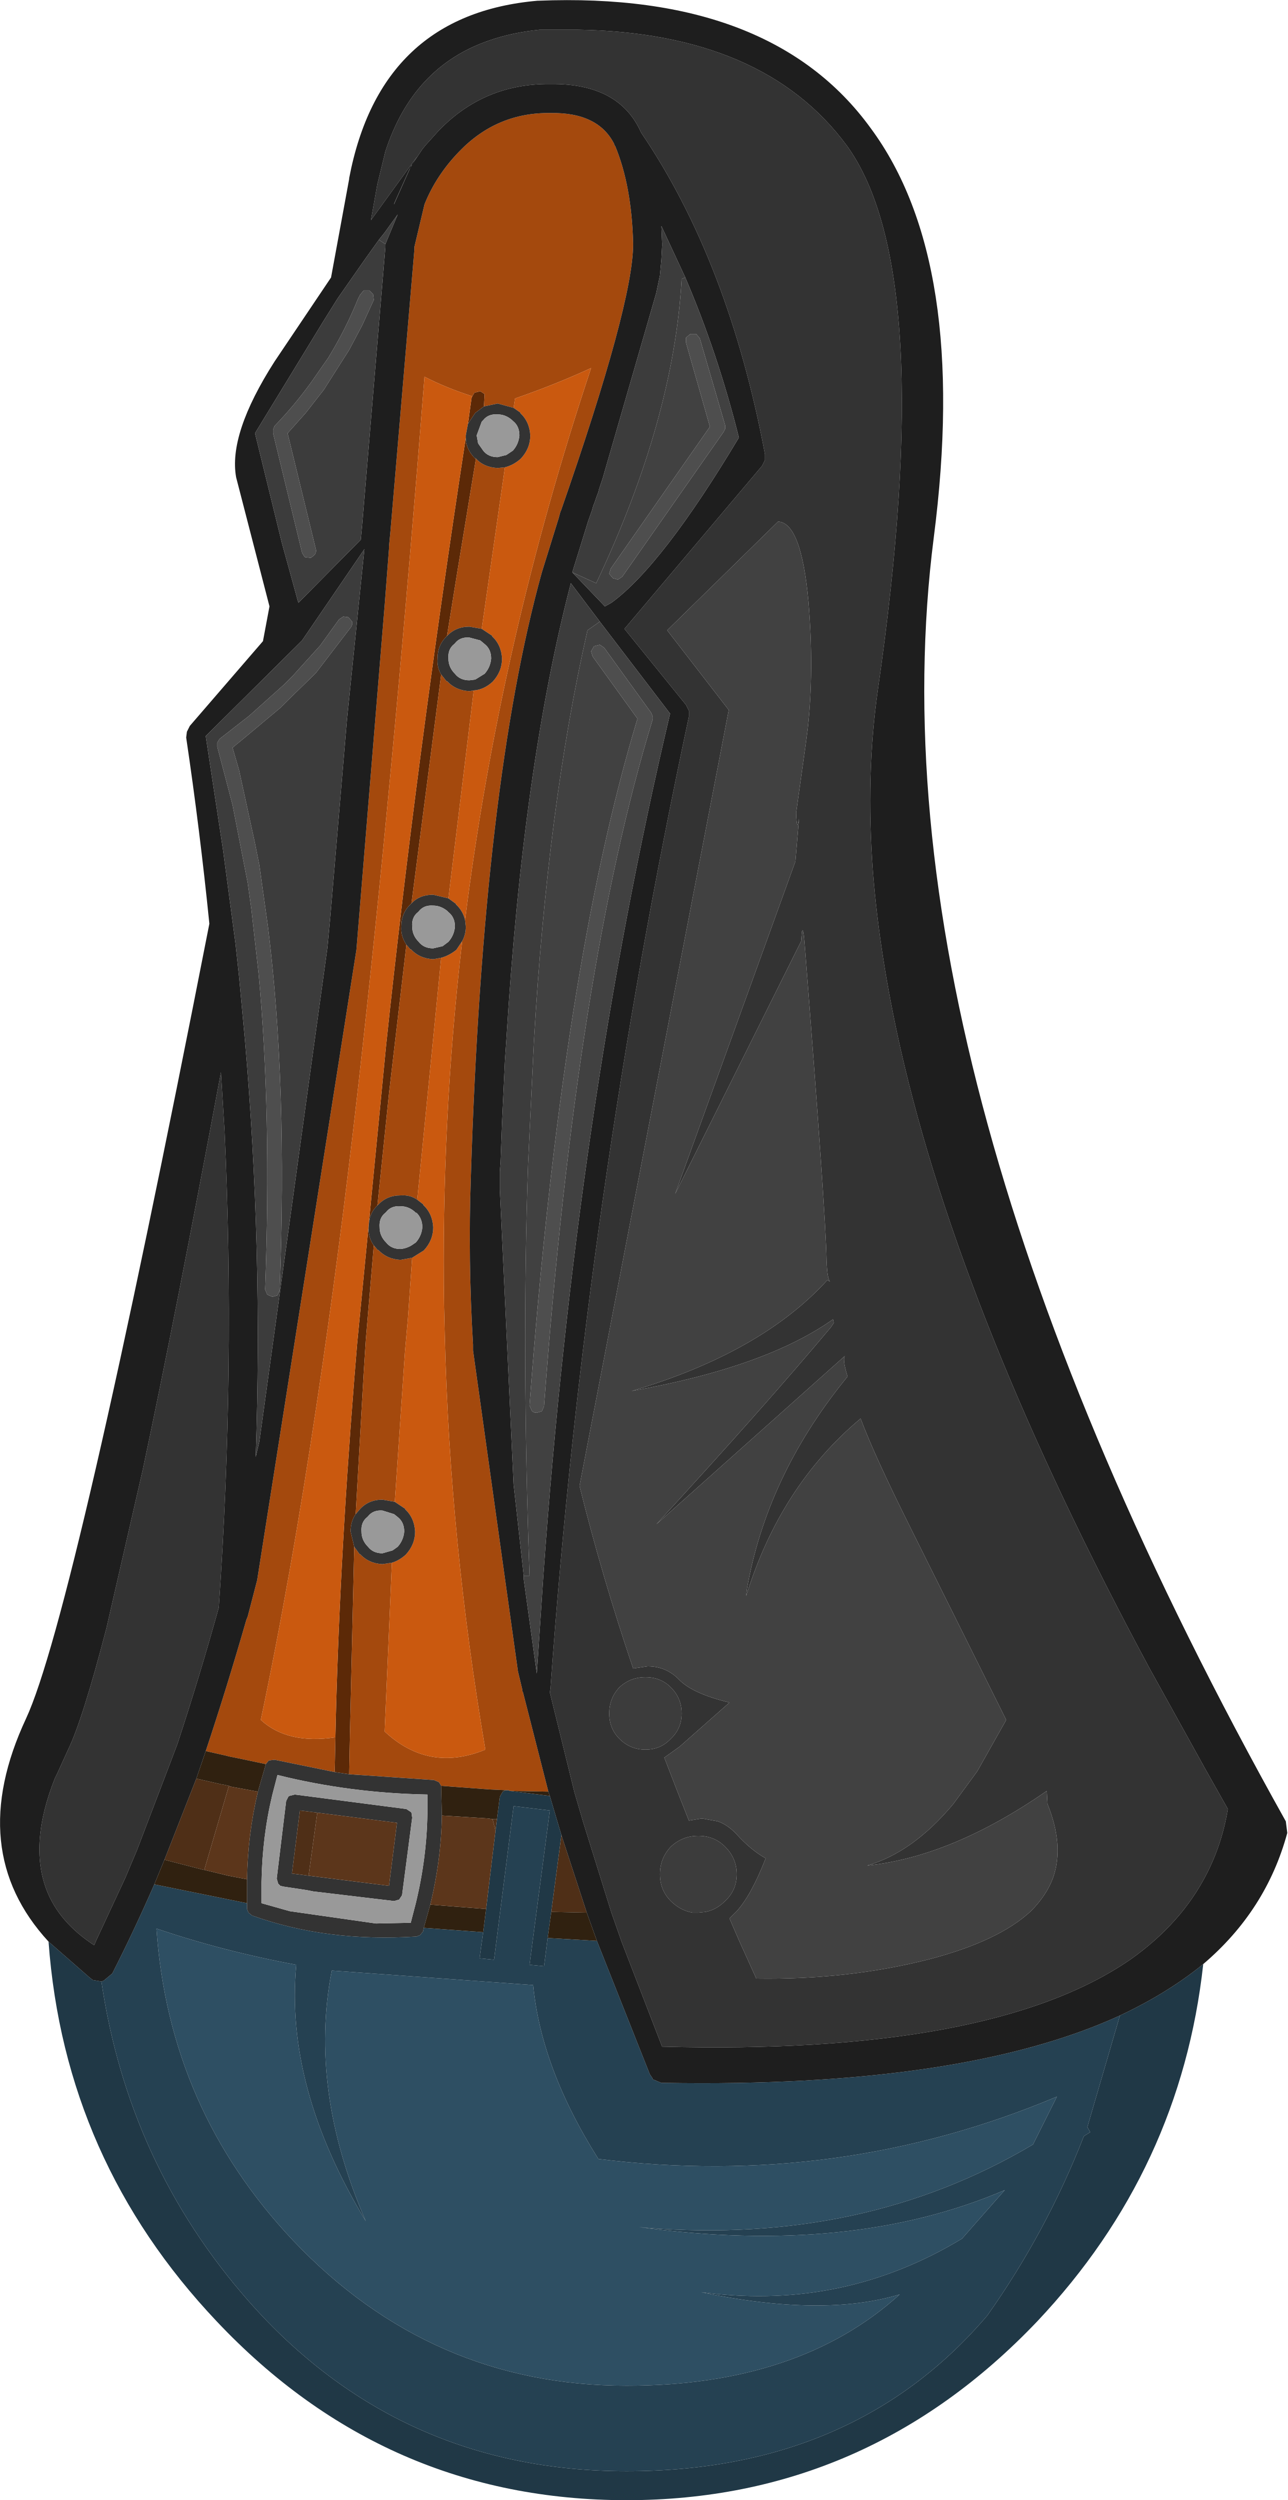 <?xml version="1.0" encoding="UTF-8" standalone="no"?>
<svg xmlns:ffdec="https://www.free-decompiler.com/flash" xmlns:xlink="http://www.w3.org/1999/xlink" ffdec:objectType="shape" height="172.55px" width="88.9px" xmlns="http://www.w3.org/2000/svg">
  <g transform="matrix(1.0, 0.0, 0.0, 1.0, 43.6, 133.9)">
    <path d="M-2.3 15.1 Q14.25 17.15 29.35 10.8 L27.7 14.1 Q16.0 21.05 1.0 19.85 L0.5 19.8 Q15.15 21.8 25.75 17.25 L22.8 20.6 Q14.7 25.5 5.25 24.35 L4.8 24.3 Q13.2 26.05 18.5 24.45 11.55 30.75 -0.35 30.75 -13.85 30.75 -23.35 20.75 -31.95 11.65 -32.8 -0.8 -28.25 0.75 -23.15 1.7 -23.95 10.15 -18.35 19.4 -22.3 10.3 -20.7 2.1 L-6.8 3.1 Q-6.25 8.85 -2.3 15.1" fill="#2e4f63" fill-rule="evenodd" stroke="none"/>
    <path d="M-2.4 0.05 L1.25 9.25 1.45 9.55 1.45 9.6 2.05 9.85 2.25 9.85 Q22.8 10.2 33.7 5.2 L31.45 12.9 31.65 13.25 31.25 13.5 31.2 13.55 Q28.65 20.1 24.55 25.9 15.4 36.65 -0.35 36.65 -16.1 36.65 -26.45 24.9 -34.75 15.45 -36.6 2.85 L-36.45 2.8 -35.85 2.3 Q-34.35 -0.65 -32.95 -3.85 L-26.55 -2.55 -26.55 -2.15 -26.45 -1.9 -26.2 -1.7 Q-21.05 0.15 -14.85 -0.25 L-14.6 -0.35 -14.4 -0.6 -14.35 -0.85 -10.25 -0.55 -10.5 1.25 -9.5 1.35 -8.15 -9.25 -5.65 -8.95 -7.05 1.7 -6.05 1.8 -5.8 -0.15 -2.4 0.05 M-2.3 15.1 Q-6.25 8.85 -6.8 3.1 L-20.7 2.1 Q-22.3 10.3 -18.35 19.4 -23.95 10.15 -23.15 1.7 -28.25 0.75 -32.8 -0.8 -31.95 11.65 -23.35 20.75 -13.85 30.75 -0.35 30.75 11.55 30.75 18.5 24.45 13.2 26.05 4.8 24.3 L5.25 24.35 Q14.7 25.5 22.8 20.6 L25.75 17.25 Q15.15 21.8 0.5 19.8 L1.0 19.85 Q16.0 21.05 27.7 14.1 L29.35 10.8 Q14.25 17.15 -2.3 15.1" fill="#254152" fill-rule="evenodd" stroke="none"/>
    <path d="M-5.65 -9.95 L-4.85 -7.25 -5.55 -1.95 -5.8 -0.15 -6.05 1.8 -7.05 1.7 -5.65 -8.95 -8.15 -9.25 -9.5 1.35 -10.5 1.25 -10.25 -0.55 -10.05 -2.15 -9.4 -7.55 -9.3 -8.35 -9.1 -9.9 -8.9 -10.25 -8.7 -10.35 -8.5 -10.35 -8.4 -10.3 -5.65 -9.95 M33.7 5.2 Q37.0 3.65 39.45 1.65 37.9 15.8 28.0 26.3 16.25 38.65 -0.35 38.65 -17.0 38.65 -28.65 26.3 -39.15 15.2 -40.25 0.1 L-37.45 2.55 -37.2 2.75 -36.6 2.85 Q-34.75 15.45 -26.45 24.9 -16.1 36.65 -0.35 36.65 15.4 36.65 24.55 25.9 28.65 20.1 31.2 13.55 L31.25 13.5 31.65 13.25 31.45 12.9 33.7 5.2" fill="#203846" fill-rule="evenodd" stroke="none"/>
    <path d="M-20.5 -11.6 L-20.45 -14.0 -20.45 -14.1 Q-20.2 -25.5 -19.15 -38.7 L-18.95 -41.15 -16.95 -61.75 Q-14.9 -81.15 -11.45 -103.7 -11.45 -102.9 -10.8 -102.25 L-10.8 -102.3 -10.75 -102.25 -12.05 -94.35 -12.75 -90.0 Q-13.4 -89.4 -13.4 -88.45 -13.45 -87.85 -13.15 -87.35 L-15.2 -71.55 -15.25 -71.5 Q-15.9 -70.9 -15.9 -69.95 -15.95 -69.3 -15.55 -68.7 L-16.75 -58.45 -17.55 -50.7 Q-18.15 -50.15 -18.15 -49.2 -18.2 -48.5 -17.8 -47.95 L-18.35 -41.45 -18.5 -39.1 -19.05 -29.4 Q-19.4 -28.9 -19.4 -28.2 L-19.15 -27.15 -19.45 -14.1 -19.45 -14.05 -19.5 -11.45 -20.5 -11.6 M-11.0 -106.55 L-10.85 -106.8 -10.45 -106.9 -10.15 -106.7 -10.2 -105.85 -10.8 -105.4 -11.3 -104.65 -11.05 -106.45 -11.0 -106.55" fill="#5c2907" fill-rule="evenodd" stroke="none"/>
    <path d="M-29.4 -13.05 Q-27.95 -17.4 -26.6 -22.1 L-26.5 -22.35 -25.85 -24.85 -19.0 -68.35 -17.05 -92.15 -16.75 -96.05 -16.75 -96.2 -16.65 -97.25 -15.0 -116.65 -15.0 -116.85 -14.3 -119.8 Q-13.5 -121.8 -11.9 -123.45 -9.3 -126.15 -5.6 -126.1 -2.3 -126.15 -1.2 -123.95 L-1.2 -123.85 -1.15 -123.85 Q0.0 -121.1 0.1 -117.1 L0.1 -117.05 Q0.1 -112.95 -4.9 -98.6 L-4.9 -98.65 -5.05 -98.1 -6.2 -94.4 Q-10.25 -79.8 -11.1 -52.7 -11.3 -46.9 -10.95 -41.1 L-10.95 -40.7 -7.85 -18.55 -7.55 -17.3 -7.55 -17.2 -7.5 -17.1 -5.75 -10.25 -8.4 -10.3 -8.5 -10.35 -8.7 -10.35 -9.8 -10.4 -13.15 -10.65 -13.3 -10.9 -13.65 -11.05 -19.5 -11.45 -19.45 -14.05 -19.45 -14.1 -19.15 -27.15 -18.75 -26.6 -18.75 -26.65 Q-18.15 -26.0 -17.2 -25.95 L-16.55 -26.05 -17.05 -14.4 Q-14.0 -11.55 -10.1 -13.15 -12.55 -27.5 -12.9 -41.7 L-12.95 -43.8 Q-13.15 -56.45 -11.7 -68.95 -11.45 -69.4 -11.45 -69.95 L-11.5 -70.4 Q-9.1 -89.6 -2.8 -108.5 -5.3 -107.35 -8.05 -106.4 L-8.15 -105.75 -9.25 -106.05 -10.2 -105.85 -10.15 -106.7 -10.45 -106.9 -10.85 -106.8 -11.0 -106.55 Q-12.85 -107.15 -14.3 -107.9 -16.3 -82.3 -18.55 -61.85 -19.85 -49.95 -21.35 -39.65 L-21.75 -36.95 Q-23.55 -24.9 -25.6 -15.2 -23.75 -13.5 -20.45 -14.0 L-20.5 -11.6 -24.65 -12.45 -25.05 -12.4 -25.25 -12.15 -27.15 -12.55 -27.9 -12.7 -27.85 -12.7 -29.4 -13.05 M-10.75 -102.25 Q-10.2 -101.65 -9.25 -101.6 L-8.75 -101.65 -10.35 -90.5 -11.2 -90.65 Q-12.15 -90.65 -12.75 -90.0 L-12.05 -94.35 -10.75 -102.25 M-10.9 -86.25 L-12.65 -71.9 -13.7 -72.15 Q-14.65 -72.15 -15.2 -71.55 L-13.15 -87.35 -12.75 -86.85 -12.75 -86.9 Q-12.15 -86.25 -11.2 -86.2 L-10.9 -86.25 M-13.15 -67.8 L-14.8 -51.1 Q-15.3 -51.45 -15.95 -51.4 -16.9 -51.4 -17.5 -50.75 L-17.55 -50.7 -16.75 -58.45 -15.55 -68.7 -15.25 -68.35 -15.25 -68.4 Q-14.65 -67.75 -13.7 -67.7 L-13.15 -67.8 M-15.15 -47.1 L-15.45 -42.85 -15.65 -40.6 -16.35 -30.25 -17.2 -30.4 Q-18.15 -30.4 -18.75 -29.75 L-19.05 -29.4 -18.5 -39.1 -18.35 -41.45 -17.8 -47.95 -17.5 -47.6 -17.5 -47.65 Q-16.9 -47.0 -15.95 -46.95 L-15.15 -47.1" fill="#a4490d" fill-rule="evenodd" stroke="none"/>
    <path d="M-20.45 -14.0 Q-23.75 -13.5 -25.6 -15.2 -23.55 -24.9 -21.75 -36.95 L-21.35 -39.65 Q-19.85 -49.95 -18.55 -61.85 -16.3 -82.3 -14.3 -107.9 -12.85 -107.15 -11.0 -106.55 L-11.05 -106.45 -11.3 -104.65 -11.45 -103.85 -11.45 -103.7 Q-14.9 -81.15 -16.95 -61.75 L-18.95 -41.15 -19.15 -38.7 Q-20.2 -25.5 -20.45 -14.1 L-20.45 -14.0 M-8.15 -105.75 L-8.05 -106.4 Q-5.3 -107.35 -2.8 -108.5 -9.1 -89.6 -11.5 -70.4 -11.65 -71.05 -12.15 -71.5 L-12.1 -71.5 -12.65 -71.9 -10.9 -86.25 Q-10.2 -86.3 -9.6 -86.85 -8.95 -87.55 -8.95 -88.45 -9.0 -89.4 -9.65 -90.0 L-9.6 -90.0 -10.35 -90.5 -8.75 -101.65 Q-8.15 -101.8 -7.65 -102.25 -7.0 -102.95 -7.0 -103.85 -7.05 -104.8 -7.7 -105.4 L-7.65 -105.4 -8.15 -105.75 M-11.7 -68.95 Q-13.15 -56.45 -12.95 -43.8 L-12.9 -41.7 Q-12.55 -27.5 -10.1 -13.15 -14.0 -11.55 -17.05 -14.4 L-16.55 -26.05 Q-16.05 -26.2 -15.6 -26.6 -14.95 -27.3 -14.95 -28.2 -15.0 -29.15 -15.65 -29.75 L-15.6 -29.75 -16.35 -30.25 -15.65 -40.6 -15.45 -42.85 -15.15 -47.1 -14.35 -47.6 Q-13.7 -48.3 -13.7 -49.2 -13.75 -50.15 -14.4 -50.75 L-14.35 -50.75 -14.8 -51.1 -13.15 -67.8 Q-12.6 -67.95 -12.1 -68.35 L-11.7 -68.95" fill="#ca590f" fill-rule="evenodd" stroke="none"/>
    <path d="M-25.25 -12.15 L-25.05 -12.4 -24.65 -12.45 -20.5 -11.6 -19.5 -11.45 -13.65 -11.05 -13.3 -10.9 -13.15 -10.65 -13.15 -10.55 -13.1 -8.6 Q-13.15 -5.55 -13.9 -2.45 L-14.35 -0.85 -14.4 -0.6 -14.6 -0.35 -14.85 -0.25 Q-21.05 0.15 -26.2 -1.7 L-26.45 -1.9 -26.55 -2.15 -26.55 -2.55 -26.55 -4.2 Q-26.5 -7.3 -25.8 -10.25 L-25.25 -12.15 M-10.2 -105.85 L-9.25 -106.05 -8.15 -105.75 -7.65 -105.4 -7.7 -105.4 Q-7.05 -104.8 -7.0 -103.85 -7.0 -102.95 -7.65 -102.25 -8.15 -101.8 -8.75 -101.65 L-9.25 -101.6 Q-10.2 -101.65 -10.75 -102.25 L-10.8 -102.3 -10.8 -102.25 Q-11.45 -102.9 -11.45 -103.7 L-11.45 -103.85 -11.3 -104.65 -10.8 -105.4 -10.2 -105.85 M-11.5 -70.4 L-11.45 -69.95 Q-11.45 -69.4 -11.7 -68.95 L-12.1 -68.35 Q-12.6 -67.95 -13.15 -67.8 L-13.7 -67.7 Q-14.65 -67.75 -15.25 -68.4 L-15.25 -68.35 -15.55 -68.7 Q-15.95 -69.3 -15.9 -69.95 -15.9 -70.9 -15.25 -71.5 L-15.2 -71.55 Q-14.65 -72.15 -13.7 -72.15 L-12.65 -71.9 -12.1 -71.5 -12.15 -71.5 Q-11.65 -71.05 -11.5 -70.4 M-16.55 -26.05 L-17.2 -25.95 Q-18.15 -26.0 -18.75 -26.65 L-18.75 -26.6 -19.15 -27.15 -19.4 -28.2 Q-19.4 -28.9 -19.05 -29.4 L-18.75 -29.75 Q-18.15 -30.4 -17.2 -30.4 L-16.35 -30.25 -15.6 -29.75 -15.65 -29.75 Q-15.0 -29.15 -14.95 -28.2 -14.95 -27.3 -15.6 -26.6 -16.05 -26.2 -16.55 -26.05 M9.2 -102.15 L9.2 -102.55 Q6.7 -115.85 0.65 -124.75 -0.85 -128.15 -5.6 -128.1 -10.2 -128.15 -13.35 -124.85 L-14.25 -123.85 -14.45 -123.6 -15.15 -122.55 -14.8 -123.1 -15.1 -122.7 -18.0 -118.7 -17.55 -121.2 -17.0 -123.45 Q-15.1 -129.3 -9.85 -131.1 -8.3 -131.65 -6.35 -131.85 L-6.3 -131.85 -3.75 -131.85 Q9.1 -131.65 14.85 -123.85 21.15 -115.15 17.0 -86.35 16.15 -80.45 16.65 -73.75 17.1 -68.0 18.55 -61.55 22.8 -42.8 35.75 -18.75 L39.6 -11.8 41.15 -9.05 Q40.75 -6.65 39.7 -4.6 37.95 -1.15 34.4 1.35 24.8 7.95 2.1 7.35 L-0.7 0.1 -1.4 -1.9 -3.35 -8.15 -3.95 -10.2 -5.65 -17.1 -5.6 -17.4 -5.6 -17.45 Q-3.2 -51.0 3.95 -84.45 L3.95 -84.85 3.75 -85.25 -0.5 -90.5 9.0 -101.75 9.2 -102.15 M10.1 -97.9 L2.45 -90.4 6.7 -84.9 -3.6 -31.35 Q-2.05 -25.1 0.1 -18.75 L1.1 -18.9 Q2.4 -18.9 3.3 -17.95 4.25 -17.0 6.75 -16.4 L3.3 -13.35 2.25 -12.6 3.2 -10.15 3.95 -8.25 4.85 -8.4 5.95 -8.2 Q6.65 -7.95 7.25 -7.3 8.25 -6.2 9.25 -5.65 8.25 -3.1 7.25 -2.0 L6.75 -1.5 7.4 0.0 8.6 2.65 Q14.95 2.75 20.6 1.3 25.35 0.05 27.55 -2.0 28.65 -3.1 29.1 -4.35 29.85 -6.55 28.7 -9.4 L28.65 -10.3 Q22.1 -5.75 16.25 -5.15 19.4 -6.05 22.2 -9.4 L23.85 -11.65 25.85 -15.2 19.3 -28.35 Q16.75 -33.45 15.8 -36.0 10.25 -31.35 7.9 -23.75 L7.95 -24.2 Q9.3 -31.95 14.7 -38.65 L14.9 -38.9 Q14.5 -40.2 14.75 -40.35 L1.7 -28.7 Q9.1 -36.75 13.75 -42.3 L13.95 -42.6 13.9 -42.85 Q9.25 -39.55 0.0 -37.9 8.95 -40.55 13.5 -45.55 L13.7 -45.45 Q13.5 -45.6 13.45 -46.9 13.4 -50.1 11.95 -68.6 11.85 -70.0 11.75 -69.6 L11.7 -68.95 3.0 -51.5 11.3 -74.45 11.55 -77.4 Q11.4 -76.4 11.35 -77.8 L12.0 -82.45 12.15 -83.6 Q12.6 -87.65 12.2 -92.4 11.7 -97.85 10.1 -97.9 M4.6 -7.2 Q3.5 -7.2 2.7 -6.45 1.95 -5.65 1.95 -4.55 1.95 -3.45 2.7 -2.7 3.35 -2.05 4.2 -1.9 L4.6 -1.9 5.1 -1.95 Q5.85 -2.1 6.45 -2.7 7.25 -3.45 7.25 -4.55 7.25 -5.65 6.45 -6.45 5.7 -7.2 4.6 -7.2 M0.95 -13.15 Q2.0 -13.15 2.7 -13.9 3.45 -14.6 3.45 -15.65 3.45 -16.7 2.7 -17.45 2.0 -18.15 0.95 -18.15 -0.1 -18.15 -0.85 -17.45 -1.55 -16.7 -1.55 -15.65 -1.55 -14.6 -0.85 -13.9 -0.1 -13.15 0.95 -13.15 M-15.35 -122.2 L-16.4 -119.85 -16.4 -119.8 -15.2 -122.5 -15.15 -122.55 -15.35 -122.2 M-10.35 -104.8 L-10.7 -103.85 -10.6 -103.3 -10.25 -102.8 Q-9.9 -102.35 -9.25 -102.35 L-8.65 -102.5 -8.2 -102.8 Q-7.8 -103.25 -7.75 -103.85 -7.75 -104.5 -8.2 -104.85 L-8.25 -104.9 Q-8.7 -105.3 -9.25 -105.3 -9.9 -105.35 -10.25 -104.9 L-10.3 -104.85 -10.35 -104.8 M-10.35 -90.5 L-9.6 -90.0 -9.65 -90.0 Q-9.0 -89.4 -8.95 -88.45 -8.95 -87.55 -9.6 -86.85 -10.2 -86.3 -10.9 -86.25 L-11.2 -86.2 Q-12.15 -86.25 -12.75 -86.9 L-12.75 -86.85 -13.15 -87.35 Q-13.45 -87.85 -13.4 -88.45 -13.4 -89.4 -12.75 -90.0 -12.15 -90.65 -11.2 -90.65 L-10.35 -90.5 M-12.2 -87.4 Q-11.85 -86.95 -11.2 -86.95 L-10.8 -87.0 -10.15 -87.4 Q-9.75 -87.85 -9.7 -88.45 -9.7 -89.1 -10.15 -89.45 L-10.45 -89.7 -11.2 -89.9 Q-11.85 -89.95 -12.2 -89.5 L-12.25 -89.45 Q-12.7 -89.1 -12.65 -88.45 -12.65 -87.85 -12.2 -87.4 M-28.1 -55.85 Q-27.35 -39.45 -28.5 -22.95 -29.85 -18.1 -31.35 -13.55 L-32.05 -11.7 -34.15 -6.2 -34.95 -4.3 -36.95 0.0 -37.1 0.35 Q-39.55 -1.25 -40.4 -3.5 -41.6 -6.7 -39.8 -11.2 L-39.65 -11.5 -38.9 -13.15 Q-37.9 -15.2 -36.25 -21.55 L-33.75 -32.45 Q-31.45 -43.25 -28.35 -59.9 L-28.1 -55.85 M-14.75 -70.95 Q-15.2 -70.6 -15.15 -69.95 -15.15 -69.35 -14.7 -68.9 -14.35 -68.45 -13.7 -68.45 L-13.05 -68.6 -12.65 -68.9 Q-12.25 -69.35 -12.2 -69.95 -12.2 -70.6 -12.65 -70.95 L-12.75 -71.05 Q-13.2 -71.4 -13.7 -71.4 -14.35 -71.45 -14.7 -71.0 L-14.75 -70.95 M-14.8 -51.1 L-14.35 -50.75 -14.4 -50.75 Q-13.75 -50.15 -13.7 -49.2 -13.7 -48.3 -14.35 -47.6 L-15.15 -47.1 -15.95 -46.95 Q-16.9 -47.0 -17.5 -47.65 L-17.5 -47.6 -17.8 -47.95 Q-18.2 -48.5 -18.15 -49.2 -18.15 -50.15 -17.55 -50.7 L-17.5 -50.75 Q-16.9 -51.4 -15.95 -51.4 -15.3 -51.45 -14.8 -51.1 M-15.95 -50.65 Q-16.6 -50.7 -16.95 -50.25 L-17.0 -50.2 Q-17.45 -49.85 -17.4 -49.2 -17.4 -48.6 -16.95 -48.15 -16.6 -47.7 -15.95 -47.7 -15.45 -47.75 -15.05 -48.05 L-14.9 -48.15 Q-14.5 -48.6 -14.45 -49.2 -14.45 -49.8 -14.85 -50.2 L-14.9 -50.2 Q-15.35 -50.65 -15.95 -50.65 M-15.7 -28.2 Q-15.7 -28.85 -16.15 -29.2 L-16.4 -29.4 -17.2 -29.65 Q-17.85 -29.7 -18.2 -29.25 L-18.25 -29.2 Q-18.7 -28.85 -18.65 -28.2 -18.65 -27.6 -18.2 -27.15 -17.85 -26.7 -17.2 -26.7 L-16.5 -26.9 -16.15 -27.15 Q-15.75 -27.6 -15.7 -28.2 M-24.45 -11.4 L-24.8 -10.05 Q-25.5 -7.15 -25.55 -4.0 L-25.55 -2.55 -23.6 -2.0 -17.65 -1.15 -15.25 -1.2 -14.9 -2.55 Q-14.15 -5.65 -14.1 -8.7 L-14.1 -10.05 Q-19.45 -10.15 -24.45 -11.4 M-23.65 -9.95 L-23.25 -10.05 -15.55 -9.05 -15.25 -8.85 -15.2 -8.8 -15.15 -8.45 -15.85 -3.1 -16.05 -2.8 -16.4 -2.7 -21.85 -3.35 -21.9 -3.35 -22.4 -3.45 -24.05 -3.7 -24.25 -3.75 -24.4 -3.9 -24.5 -4.25 -23.85 -9.6 -23.7 -9.9 -23.65 -9.95 M-21.7 -8.8 L-22.9 -8.95 -23.45 -4.6 -22.3 -4.45 -16.75 -3.75 -16.2 -8.1 -21.7 -8.8" fill="#333333" fill-rule="evenodd" stroke="none"/>
    <path d="M-10.35 -104.8 L-10.3 -104.85 -10.25 -104.9 Q-9.9 -105.35 -9.25 -105.3 -8.7 -105.3 -8.25 -104.9 L-8.2 -104.85 Q-7.75 -104.5 -7.75 -103.85 -7.8 -103.25 -8.2 -102.8 L-8.65 -102.5 -9.25 -102.35 Q-9.9 -102.35 -10.25 -102.8 L-10.6 -103.3 -10.7 -103.85 -10.35 -104.8 M-12.2 -87.4 Q-12.65 -87.85 -12.65 -88.45 -12.7 -89.1 -12.25 -89.45 L-12.2 -89.5 Q-11.85 -89.95 -11.2 -89.9 L-10.45 -89.7 -10.15 -89.45 Q-9.7 -89.1 -9.7 -88.45 -9.75 -87.85 -10.15 -87.4 L-10.8 -87.0 -11.2 -86.95 Q-11.85 -86.95 -12.2 -87.4 M-14.75 -70.95 L-14.7 -71.0 Q-14.35 -71.45 -13.7 -71.4 -13.2 -71.4 -12.75 -71.05 L-12.65 -70.95 Q-12.2 -70.6 -12.2 -69.95 -12.25 -69.35 -12.65 -68.9 L-13.05 -68.6 -13.7 -68.45 Q-14.35 -68.45 -14.7 -68.9 -15.15 -69.35 -15.15 -69.95 -15.2 -70.6 -14.75 -70.95 M-15.95 -50.65 Q-15.35 -50.65 -14.9 -50.2 L-14.85 -50.2 Q-14.45 -49.8 -14.45 -49.2 -14.5 -48.6 -14.9 -48.15 L-15.05 -48.05 Q-15.45 -47.75 -15.95 -47.7 -16.6 -47.7 -16.95 -48.15 -17.4 -48.6 -17.4 -49.2 -17.45 -49.85 -17.0 -50.2 L-16.95 -50.25 Q-16.6 -50.7 -15.95 -50.65 M-15.7 -28.2 Q-15.75 -27.6 -16.15 -27.15 L-16.5 -26.9 -17.2 -26.7 Q-17.85 -26.7 -18.2 -27.15 -18.65 -27.6 -18.65 -28.2 -18.7 -28.85 -18.25 -29.2 L-18.2 -29.25 Q-17.85 -29.7 -17.2 -29.65 L-16.4 -29.4 -16.15 -29.2 Q-15.7 -28.85 -15.7 -28.2 M-23.65 -9.95 L-23.7 -9.9 -23.85 -9.6 -24.5 -4.25 -24.4 -3.9 -24.25 -3.75 -24.05 -3.7 -22.4 -3.45 -21.9 -3.35 -21.85 -3.35 -16.4 -2.7 -16.05 -2.8 -15.85 -3.1 -15.15 -8.45 -15.2 -8.8 -15.25 -8.85 -15.55 -9.05 -23.25 -10.05 -23.65 -9.95 M-24.45 -11.4 Q-19.45 -10.15 -14.1 -10.05 L-14.1 -8.7 Q-14.15 -5.65 -14.9 -2.55 L-15.25 -1.2 -17.65 -1.15 -23.6 -2.0 -25.55 -2.55 -25.55 -4.0 Q-25.5 -7.15 -24.8 -10.05 L-24.45 -11.4" fill="#999999" fill-rule="evenodd" stroke="none"/>
    <path d="M-4.85 -7.25 L-3.1 -1.9 -5.55 -1.95 -4.85 -7.25 M-32.25 -5.55 L-30.05 -11.15 -28.3 -10.75 -28.25 -10.75 -27.8 -10.65 -29.5 -4.85 -29.55 -4.85 -32.25 -5.55 M-22.3 -4.45 L-23.45 -4.6 -22.9 -8.95 -21.7 -8.8 -22.3 -4.45 M-9.6 -8.35 L-9.3 -8.35 -9.4 -7.55 -9.6 -8.35" fill="#4f2f17" fill-rule="evenodd" stroke="none"/>
    <path d="M-5.75 -10.25 L-5.65 -9.95 -8.4 -10.3 -5.75 -10.25 M-3.1 -1.9 L-2.4 0.05 -5.8 -0.15 -5.55 -1.95 -3.1 -1.9 M-32.95 -3.85 L-32.25 -5.55 -29.55 -4.85 -29.5 -4.85 -27.85 -4.45 -26.55 -4.2 -26.55 -2.55 -32.95 -3.85 M-30.05 -11.15 L-29.4 -13.05 -27.85 -12.7 -27.9 -12.7 -27.15 -12.55 -25.25 -12.15 -25.8 -10.25 -27.7 -10.6 -27.8 -10.65 -28.25 -10.75 -28.3 -10.75 -30.05 -11.15 M-13.15 -10.65 L-9.8 -10.4 -8.7 -10.35 -8.9 -10.25 -9.1 -9.9 -9.3 -8.35 -9.6 -8.35 -9.9 -8.4 -13.1 -8.6 -13.15 -10.55 -13.15 -10.65 M-14.35 -0.85 L-13.9 -2.45 -10.05 -2.15 -10.25 -0.55 -14.35 -0.85" fill="#302110" fill-rule="evenodd" stroke="none"/>
    <path d="M-25.8 -10.25 Q-26.5 -7.3 -26.55 -4.2 L-27.85 -4.45 -29.5 -4.85 -27.8 -10.65 -27.7 -10.6 -25.8 -10.25 M-13.9 -2.45 Q-13.15 -5.55 -13.1 -8.6 L-9.9 -8.4 -9.6 -8.35 -9.4 -7.55 -10.05 -2.15 -13.9 -2.45 M-21.7 -8.8 L-16.2 -8.1 -16.75 -3.75 -22.3 -4.45 -21.7 -8.8" fill="#5c361b" fill-rule="evenodd" stroke="none"/>
    <path d="M-5.75 -10.25 L-7.5 -17.1 -7.55 -17.2 -7.55 -17.3 -7.85 -18.55 -10.95 -40.7 -10.95 -41.1 Q-11.3 -46.9 -11.1 -52.7 -10.25 -79.8 -6.2 -94.4 L-5.05 -98.1 -4.9 -98.65 -4.9 -98.6 Q0.1 -112.95 0.1 -117.05 L0.1 -117.1 Q0.0 -121.1 -1.15 -123.85 L-1.2 -123.85 -1.2 -123.95 Q-2.3 -126.15 -5.6 -126.1 -9.3 -126.15 -11.9 -123.45 -13.5 -121.8 -14.3 -119.8 L-15.0 -116.85 -15.0 -116.65 -16.65 -97.25 -16.75 -96.2 -16.75 -96.05 -17.05 -92.15 -19.0 -68.35 -25.85 -24.85 -26.5 -22.35 -26.6 -22.1 Q-27.95 -17.4 -29.4 -13.05 L-30.05 -11.15 -32.25 -5.55 -32.95 -3.85 Q-34.35 -0.65 -35.85 2.3 L-36.45 2.8 -36.6 2.85 -37.2 2.75 -37.45 2.55 -40.25 0.1 Q-46.05 -6.2 -41.8 -15.3 -38.5 -22.4 -29.15 -70.15 -29.8 -76.6 -30.75 -83.0 L-30.7 -83.4 -30.5 -83.8 -25.45 -89.65 -25.0 -92.05 -27.3 -100.95 Q-27.85 -103.95 -24.65 -108.95 L-20.75 -114.75 -19.5 -121.55 -19.5 -121.6 Q-17.35 -132.9 -6.5 -133.85 L-6.45 -133.85 Q9.65 -134.5 16.5 -125.05 23.3 -115.85 20.85 -96.8 16.15 -60.05 45.15 -8.2 L45.25 -7.4 Q43.8 -2.05 39.45 1.65 37.0 3.65 33.7 5.2 22.8 10.2 2.25 9.85 L2.05 9.85 1.45 9.6 1.45 9.55 1.25 9.25 -2.4 0.05 -3.1 -1.9 -4.85 -7.25 -5.65 -9.95 -5.75 -10.25 M3.7 -114.75 L2.05 -118.3 2.1 -117.1 2.1 -116.95 2.05 -116.0 1.95 -114.9 1.7 -113.7 -2.0 -100.9 -2.1 -100.6 -2.2 -100.3 -2.25 -100.15 -2.3 -99.95 -2.45 -99.55 -2.55 -99.25 -2.65 -99.0 -2.75 -98.65 -3.0 -97.95 -4.1 -94.4 -1.85 -92.05 -1.4 -92.3 Q2.1 -94.85 7.4 -103.7 5.95 -109.5 3.7 -114.75 M9.2 -102.15 L9.0 -101.75 -0.5 -90.5 3.75 -85.25 3.95 -84.85 3.95 -84.45 Q-3.2 -51.0 -5.6 -17.45 L-5.6 -17.4 -5.65 -17.1 -3.95 -10.2 -3.35 -8.15 -1.4 -1.9 -0.7 0.1 2.1 7.35 Q24.8 7.95 34.4 1.35 37.95 -1.15 39.7 -4.6 40.75 -6.65 41.15 -9.05 L39.6 -11.8 35.75 -18.75 Q22.8 -42.8 18.55 -61.55 17.1 -68.0 16.65 -73.75 16.15 -80.45 17.0 -86.35 21.15 -115.15 14.85 -123.85 9.1 -131.65 -3.75 -131.85 L-6.3 -131.85 -6.35 -131.85 Q-8.3 -131.65 -9.85 -131.1 -15.1 -129.3 -17.0 -123.45 L-17.55 -121.2 -18.0 -118.7 -15.1 -122.7 -14.8 -123.1 -15.15 -122.55 -14.45 -123.6 -14.25 -123.85 -13.35 -124.85 Q-10.2 -128.15 -5.6 -128.1 -0.85 -128.15 0.65 -124.75 6.7 -115.85 9.2 -102.55 L9.2 -102.15 M-17.45 -117.35 L-18.45 -115.95 -20.3 -113.3 -21.3 -111.7 -26.0 -104.0 -24.15 -96.45 -23.05 -92.45 -23.0 -92.3 -18.7 -96.65 -18.6 -97.7 -17.0 -116.85 -17.0 -117.05 -16.15 -119.1 -16.8 -118.2 -17.05 -117.85 -17.45 -117.35 M-15.35 -122.2 L-15.15 -122.55 -15.2 -122.5 -16.4 -119.8 -16.4 -119.85 -15.35 -122.2 M-7.45 -25.15 L-7.45 -25.1 -7.45 -24.9 -6.55 -18.4 -6.4 -20.6 -6.1 -25.1 Q-3.8 -57.35 2.65 -84.65 L-2.2 -91.0 -4.2 -93.65 Q-7.5 -81.0 -8.65 -62.15 L-8.75 -60.7 -8.95 -56.4 -9.05 -53.7 -9.1 -53.05 -9.1 -52.65 -9.1 -51.8 -8.15 -31.45 -7.45 -25.15 M-19.65 -84.25 L-18.45 -96.0 -22.75 -89.7 -22.85 -89.6 -29.4 -83.1 -28.2 -75.2 -27.35 -68.8 -27.1 -66.5 -26.7 -62.2 Q-25.45 -47.75 -25.95 -33.4 L-25.95 -33.35 -25.7 -34.4 -21.0 -68.5 -20.8 -70.65 -19.65 -84.25 M-28.1 -55.85 L-28.35 -59.9 Q-31.45 -43.25 -33.75 -32.45 L-36.25 -21.55 Q-37.9 -15.2 -38.9 -13.15 L-39.65 -11.5 -39.8 -11.2 Q-41.6 -6.7 -40.4 -3.5 -39.55 -1.25 -37.1 0.35 L-36.95 0.0 -34.95 -4.3 -34.15 -6.2 -32.05 -11.7 -31.35 -13.55 Q-29.85 -18.1 -28.5 -22.95 -27.35 -39.45 -28.1 -55.85" fill="#1e1e1e" fill-rule="evenodd" stroke="none"/>
    <path d="M3.7 -114.75 L3.45 -114.65 Q2.9 -104.95 -2.45 -93.65 L-4.1 -94.4 -3.0 -97.95 -2.75 -98.65 -2.65 -99.0 -2.55 -99.25 -2.45 -99.55 -2.3 -99.95 -2.25 -100.15 -2.2 -100.3 -2.1 -100.6 -2.0 -100.9 1.7 -113.7 1.95 -114.9 2.05 -116.0 2.1 -116.95 2.1 -117.1 2.05 -118.3 3.7 -114.75 M0.95 -13.15 Q-0.1 -13.15 -0.85 -13.9 -1.55 -14.6 -1.55 -15.65 -1.55 -16.7 -0.85 -17.45 -0.1 -18.15 0.95 -18.15 2.0 -18.15 2.7 -17.45 3.45 -16.7 3.45 -15.65 3.45 -14.6 2.7 -13.9 2.0 -13.15 0.95 -13.15 M4.6 -7.2 Q5.7 -7.2 6.45 -6.45 7.25 -5.65 7.25 -4.55 7.25 -3.45 6.45 -2.7 5.85 -2.1 5.1 -1.95 L4.6 -1.9 4.2 -1.9 Q3.35 -2.05 2.7 -2.7 1.95 -3.45 1.95 -4.55 1.95 -5.65 2.7 -6.45 3.5 -7.2 4.6 -7.2 M-17.0 -117.05 L-17.0 -116.85 -18.6 -97.7 -18.7 -96.65 -23.0 -92.3 -23.05 -92.45 -24.15 -96.45 -26.0 -104.0 -21.3 -111.7 -20.3 -113.3 -18.45 -115.95 -17.45 -117.35 -17.0 -117.05 M-22.1 -107.55 Q-23.25 -105.95 -24.65 -104.5 L-24.75 -104.25 -24.75 -104.0 -22.75 -95.75 -22.6 -95.5 -22.55 -95.45 -22.15 -95.4 -21.95 -95.55 -21.85 -95.65 Q-21.75 -95.85 -21.8 -96.0 L-23.75 -104.0 -22.5 -105.4 -21.25 -107.0 -19.5 -109.75 -18.6 -111.45 -17.8 -113.2 -17.85 -113.6 -18.1 -113.85 -18.5 -113.85 -18.75 -113.55 -18.9 -113.25 Q-19.75 -111.15 -20.95 -109.2 L-22.1 -107.55 M-2.2 -91.0 L-3.05 -90.4 Q-5.8 -78.35 -6.75 -62.0 L-7.15 -53.6 Q-7.6 -40.6 -7.05 -25.15 L-7.45 -25.15 -8.15 -31.45 -9.1 -51.8 -9.1 -52.65 -9.1 -53.05 -9.05 -53.7 -8.95 -56.4 -8.75 -60.7 -8.65 -62.15 Q-7.5 -81.0 -4.2 -93.65 L-2.2 -91.0 M-20.2 -91.15 L-21.5 -89.35 -23.4 -87.25 -24.0 -86.65 -26.4 -84.5 -28.45 -82.9 -28.6 -82.65 -28.6 -82.35 -27.55 -78.35 -26.5 -72.95 -26.25 -71.15 -25.75 -66.7 Q-24.85 -57.05 -25.3 -44.9 L-25.15 -44.55 -24.8 -44.4 -24.45 -44.5 -24.3 -44.85 Q-23.75 -59.05 -25.1 -69.9 L-25.7 -74.2 -26.0 -75.7 -27.1 -80.75 -27.55 -82.3 -26.7 -83.0 -24.25 -85.05 -23.7 -85.6 -21.8 -87.45 -19.35 -90.65 Q-19.25 -90.85 -19.3 -91.0 L-19.55 -91.3 -19.9 -91.35 -20.2 -91.15 M-19.65 -84.25 L-20.8 -70.65 -21.0 -68.5 -25.7 -34.4 -25.95 -33.35 -25.95 -33.4 Q-25.45 -47.75 -26.7 -62.2 L-27.1 -66.5 -27.35 -68.8 -28.2 -75.2 -29.4 -83.1 -22.85 -89.6 -22.75 -89.7 -18.45 -96.0 -19.65 -84.25" fill="#3c3c3c" fill-rule="evenodd" stroke="none"/>
    <path d="M-4.1 -94.4 L-2.45 -93.65 Q2.9 -104.95 3.45 -114.65 L3.7 -114.75 Q5.95 -109.5 7.4 -103.7 2.1 -94.85 -1.4 -92.3 L-1.85 -92.05 -4.1 -94.4 M3.75 -110.6 L3.75 -110.25 5.4 -104.45 -1.45 -94.65 -1.55 -94.3 -1.3 -94.0 -0.95 -93.9 -0.65 -94.1 6.35 -104.1 6.45 -104.3 6.45 -104.55 4.7 -110.55 4.45 -110.85 4.05 -110.85 3.75 -110.6 M10.1 -97.9 Q11.7 -97.85 12.2 -92.4 12.6 -87.65 12.15 -83.6 L12.0 -82.45 11.35 -77.8 Q11.4 -76.4 11.55 -77.4 L11.3 -74.45 3.0 -51.5 11.7 -68.95 11.75 -69.6 Q11.85 -70.0 11.95 -68.6 13.4 -50.1 13.45 -46.9 13.5 -45.6 13.7 -45.45 L13.5 -45.55 Q8.95 -40.55 0.0 -37.9 9.25 -39.55 13.9 -42.85 L13.95 -42.6 13.75 -42.3 Q9.1 -36.75 1.7 -28.7 L14.75 -40.35 Q14.5 -40.2 14.9 -38.9 L14.7 -38.65 Q9.3 -31.95 7.95 -24.2 L7.9 -23.75 Q10.25 -31.35 15.8 -36.0 16.75 -33.45 19.3 -28.35 L25.85 -15.2 23.85 -11.65 22.2 -9.4 Q19.4 -6.05 16.25 -5.15 22.1 -5.75 28.65 -10.3 L28.7 -9.4 Q29.85 -6.55 29.1 -4.35 28.65 -3.1 27.55 -2.0 25.35 0.05 20.6 1.3 14.95 2.75 8.6 2.65 L7.4 0.0 6.75 -1.5 7.25 -2.0 Q8.25 -3.1 9.25 -5.65 8.25 -6.2 7.25 -7.3 6.65 -7.95 5.95 -8.2 L4.85 -8.4 3.95 -8.25 3.2 -10.15 2.25 -12.6 3.3 -13.35 6.75 -16.4 Q4.25 -17.0 3.3 -17.95 2.4 -18.9 1.1 -18.9 L0.1 -18.75 Q-2.05 -25.1 -3.6 -31.35 L6.7 -84.9 2.45 -90.4 10.1 -97.9 M1.35 -84.7 L-1.9 -89.2 -2.2 -89.4 -2.6 -89.3 -2.8 -88.95 -2.7 -88.6 0.4 -84.3 Q-4.8 -67.15 -7.05 -36.9 L-6.9 -36.55 Q-6.8 -36.4 -6.55 -36.4 L-6.2 -36.5 -6.05 -36.85 Q-3.8 -67.15 1.45 -84.25 L1.45 -84.45 1.35 -84.7 M-17.45 -117.35 L-17.05 -117.85 -16.8 -118.2 -16.15 -119.1 -17.0 -117.05 -17.45 -117.35 M-7.45 -25.15 L-7.05 -25.15 Q-7.6 -40.6 -7.15 -53.6 L-6.75 -62.0 Q-5.8 -78.35 -3.05 -90.4 L-2.2 -91.0 2.65 -84.65 Q-3.8 -57.35 -6.1 -25.1 L-6.4 -20.6 -6.55 -18.4 -7.45 -24.9 -7.45 -25.1 -7.45 -25.15" fill="#414141" fill-rule="evenodd" stroke="none"/>
    <path d="M3.75 -110.6 L4.05 -110.85 4.45 -110.85 4.7 -110.55 6.45 -104.55 6.45 -104.3 6.35 -104.1 -0.65 -94.1 -0.95 -93.9 -1.3 -94.0 -1.55 -94.3 -1.45 -94.65 5.4 -104.45 3.75 -110.25 3.75 -110.6 M1.35 -84.7 L1.45 -84.45 1.45 -84.25 Q-3.8 -67.15 -6.05 -36.85 L-6.2 -36.5 -6.55 -36.4 Q-6.8 -36.4 -6.9 -36.55 L-7.05 -36.9 Q-4.8 -67.15 0.4 -84.3 L-2.7 -88.6 -2.8 -88.95 -2.6 -89.3 -2.2 -89.4 -1.9 -89.2 1.35 -84.7 M-22.1 -107.55 L-20.95 -109.2 Q-19.75 -111.15 -18.9 -113.25 L-18.75 -113.55 -18.5 -113.85 -18.1 -113.85 -17.85 -113.6 -17.8 -113.2 -18.6 -111.45 -19.5 -109.75 -21.25 -107.0 -22.5 -105.4 -23.75 -104.0 -21.8 -96.0 Q-21.75 -95.85 -21.85 -95.65 L-21.95 -95.55 -22.15 -95.4 -22.55 -95.45 -22.6 -95.5 -22.75 -95.75 -24.75 -104.0 -24.75 -104.25 -24.65 -104.5 Q-23.25 -105.95 -22.1 -107.55 M-20.2 -91.15 L-19.9 -91.35 -19.55 -91.3 -19.3 -91.0 Q-19.25 -90.85 -19.35 -90.65 L-21.8 -87.45 -23.7 -85.6 -24.25 -85.05 -26.7 -83.0 -27.55 -82.3 -27.1 -80.75 -26.0 -75.7 -25.7 -74.2 -25.1 -69.9 Q-23.75 -59.05 -24.3 -44.85 L-24.45 -44.5 -24.8 -44.4 -25.15 -44.55 -25.3 -44.9 Q-24.85 -57.05 -25.75 -66.7 L-26.25 -71.15 -26.5 -72.95 -27.55 -78.35 -28.6 -82.35 -28.6 -82.65 -28.45 -82.9 -26.4 -84.5 -24.0 -86.65 -23.4 -87.25 -21.5 -89.35 -20.2 -91.15" fill="#4e4e4e" fill-rule="evenodd" stroke="none"/>
  </g>
</svg>
